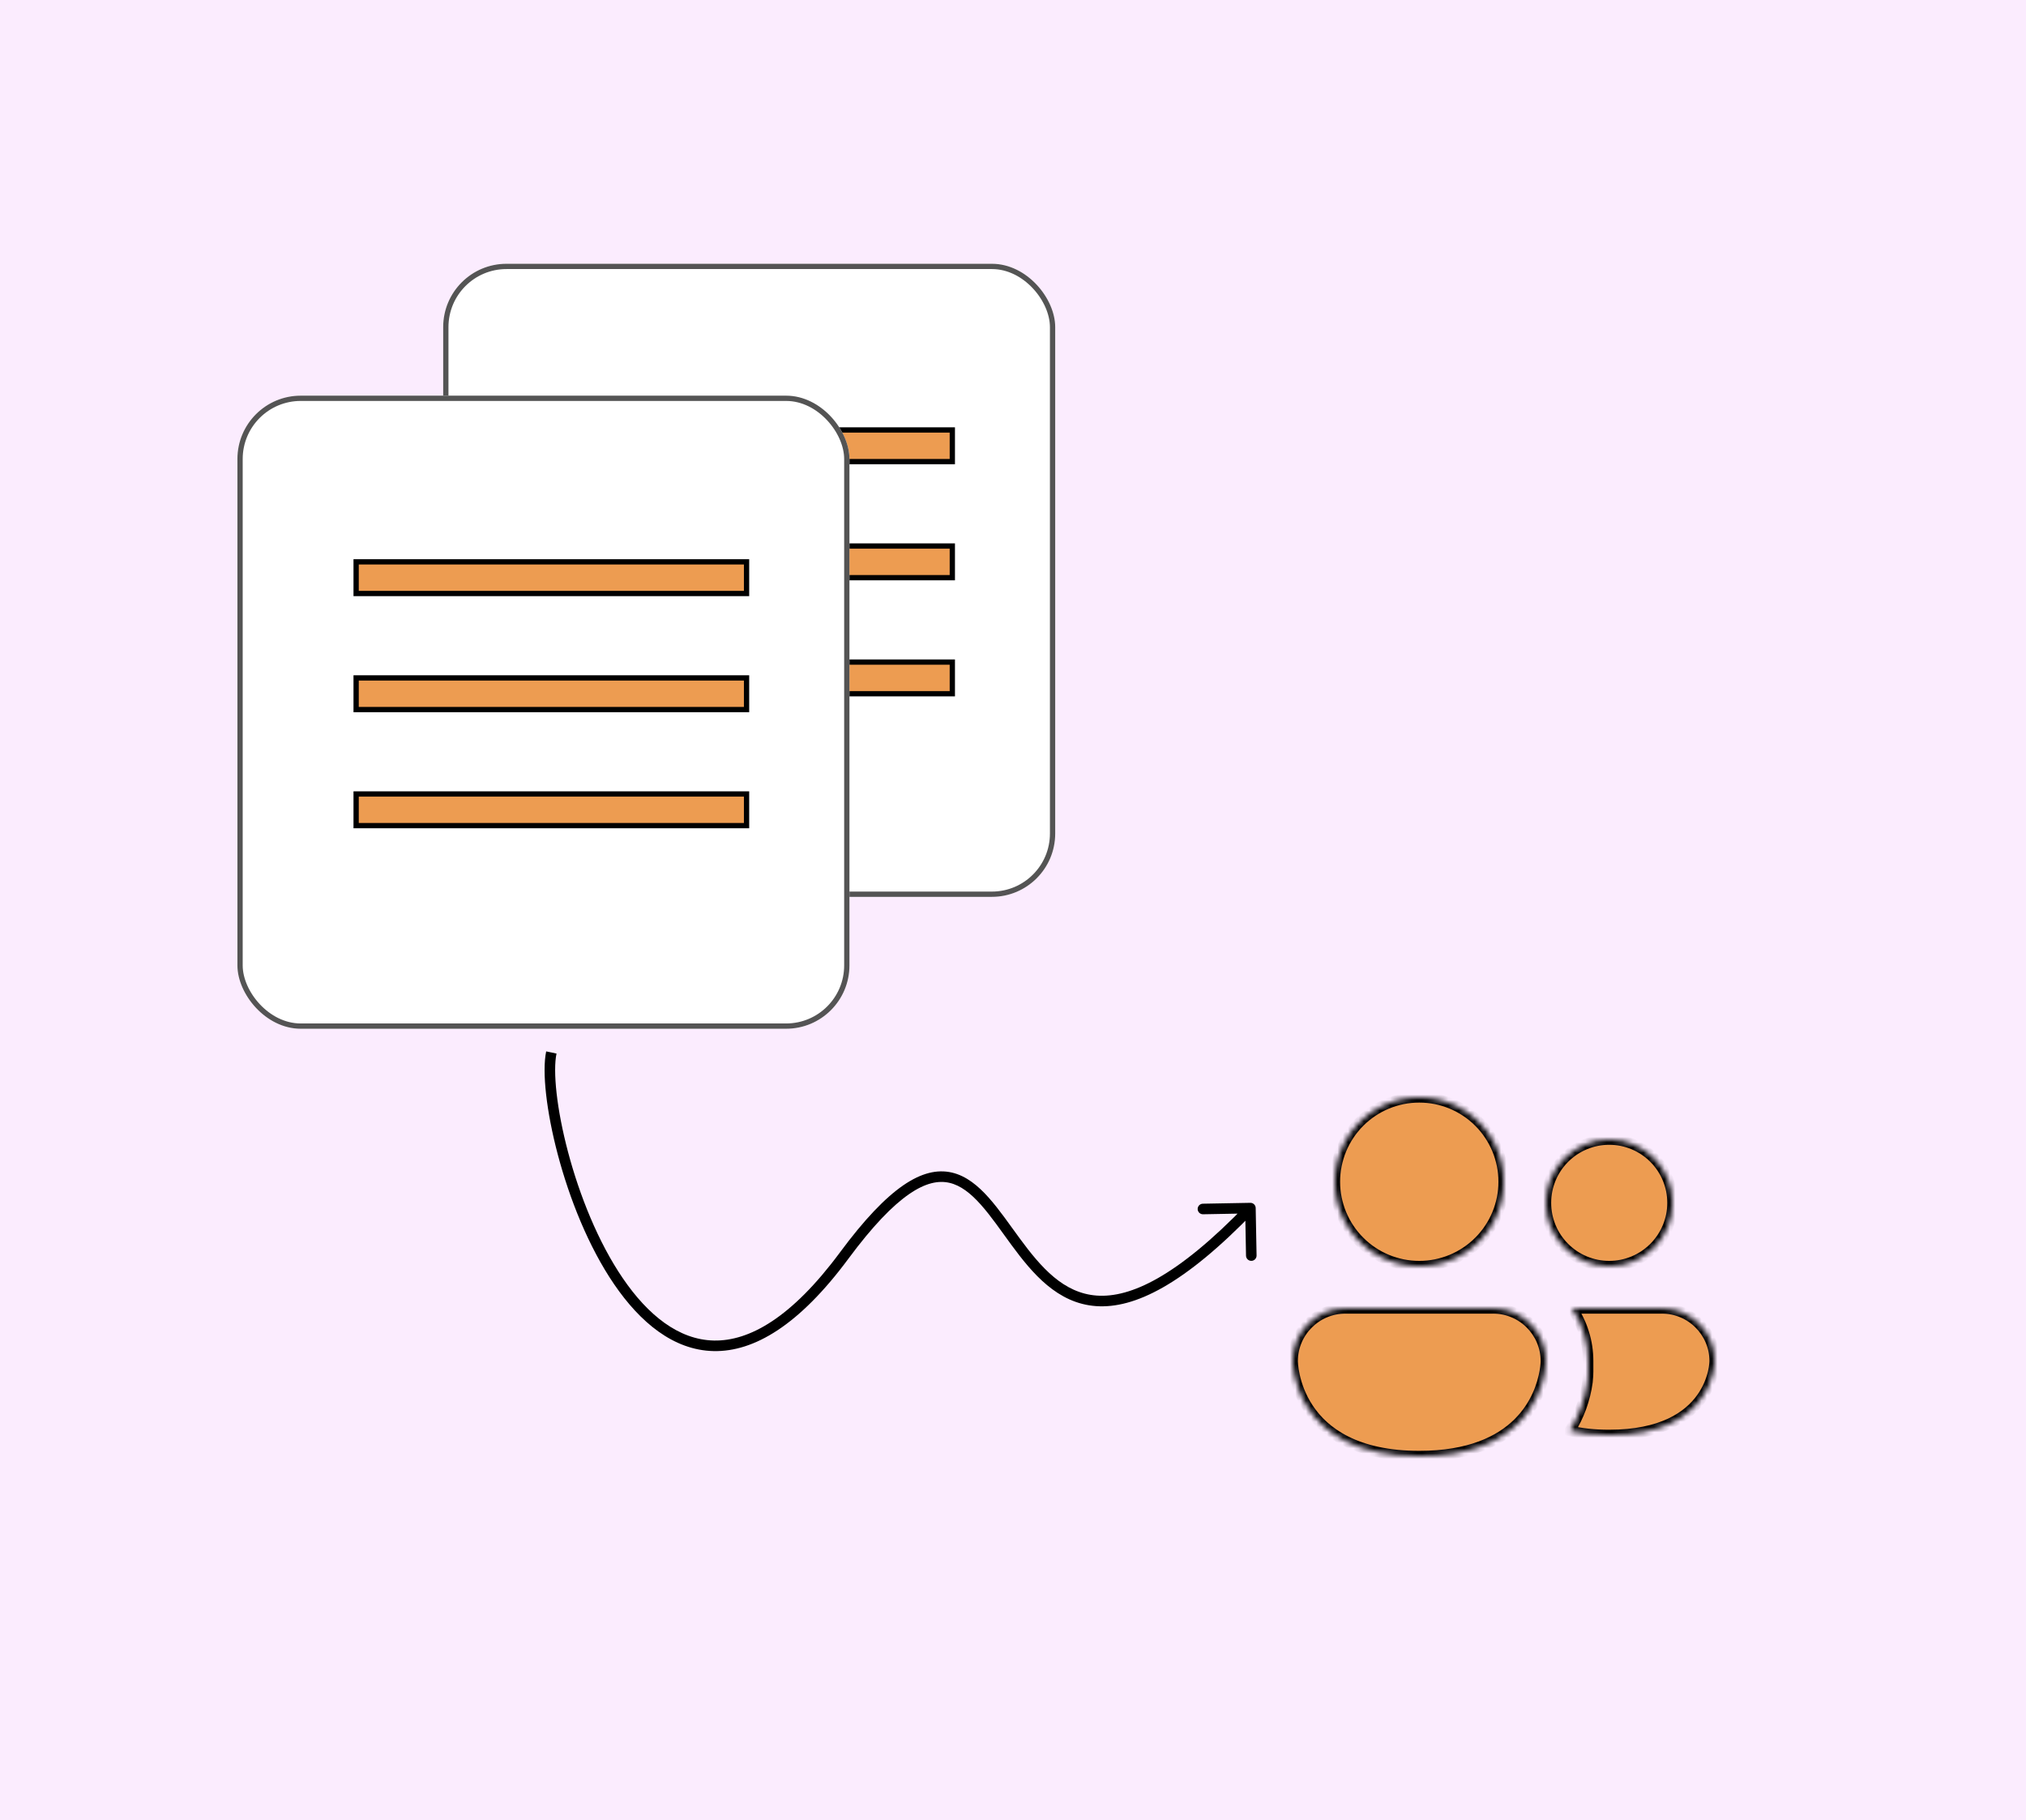 <svg width="384" height="345" viewBox="0 0 384 345" fill="none" xmlns="http://www.w3.org/2000/svg">
<rect width="384" height="345" fill="#EEA1FB" fill-opacity="0.2"/>
<g filter="url(#filter0_d_408_1568)">
<rect x="84" y="46" width="116" height="120" rx="12" fill="white"/>
<rect x="84.5" y="46.5" width="115" height="119" rx="11.5" stroke="#545454"/>
</g>
<rect x="106.5" y="125.5" width="74" height="6" fill="#ED9C51" stroke="black"/>
<rect x="106.5" y="103.5" width="74" height="6" fill="#ED9C51" stroke="black"/>
<rect x="106.5" y="81.5" width="74" height="6" fill="#ED9C51" stroke="black"/>
<mask id="path-7-inside-1_408_1568" fill="white">
<path d="M269.002 240.003C273.246 240.003 277.316 238.317 280.317 235.316C283.318 232.316 285.004 228.245 285.004 224.002C285.004 219.758 283.318 215.688 280.317 212.687C277.316 209.686 273.246 208 269.002 208C264.759 208 260.688 209.686 257.688 212.687C254.687 215.688 253.001 219.758 253.001 224.002C253.001 228.245 254.687 232.316 257.688 235.316C260.688 238.317 264.759 240.003 269.002 240.003ZM305.006 240.003C308.189 240.003 311.241 238.739 313.492 236.488C315.743 234.237 317.007 231.185 317.007 228.002C317.007 224.819 315.743 221.767 313.492 219.516C311.241 217.265 308.189 216.001 305.006 216.001C301.823 216.001 298.771 217.265 296.52 219.516C294.269 221.767 293.005 224.819 293.005 228.002C293.005 231.185 294.269 234.237 296.52 236.488C298.771 238.739 301.823 240.003 305.006 240.003ZM255.001 248.004C249.48 248.004 245 252.484 245 258.005C245 258.005 245 276.007 269.002 276.007C288.028 276.007 291.973 264.694 292.789 260.005C293.005 258.781 293.005 258.005 293.005 258.005C293.005 252.484 288.524 248.004 283.004 248.004H255.001ZM300.974 260.805C300.958 261.125 300.926 261.504 300.878 261.941C300.436 265.24 299.29 268.406 297.517 271.222C299.637 271.71 302.11 272.006 304.998 272.006C325 272.006 325 258.005 325 258.005C325 252.484 320.52 248.004 314.999 248.004H297.965C299.885 250.868 300.998 254.301 300.998 258.005V260.005L300.974 260.805Z"/>
</mask>
<path d="M269.002 240.003C273.246 240.003 277.316 238.317 280.317 235.316C283.318 232.316 285.004 228.245 285.004 224.002C285.004 219.758 283.318 215.688 280.317 212.687C277.316 209.686 273.246 208 269.002 208C264.759 208 260.688 209.686 257.688 212.687C254.687 215.688 253.001 219.758 253.001 224.002C253.001 228.245 254.687 232.316 257.688 235.316C260.688 238.317 264.759 240.003 269.002 240.003ZM305.006 240.003C308.189 240.003 311.241 238.739 313.492 236.488C315.743 234.237 317.007 231.185 317.007 228.002C317.007 224.819 315.743 221.767 313.492 219.516C311.241 217.265 308.189 216.001 305.006 216.001C301.823 216.001 298.771 217.265 296.52 219.516C294.269 221.767 293.005 224.819 293.005 228.002C293.005 231.185 294.269 234.237 296.52 236.488C298.771 238.739 301.823 240.003 305.006 240.003ZM255.001 248.004C249.48 248.004 245 252.484 245 258.005C245 258.005 245 276.007 269.002 276.007C288.028 276.007 291.973 264.694 292.789 260.005C293.005 258.781 293.005 258.005 293.005 258.005C293.005 252.484 288.524 248.004 283.004 248.004H255.001ZM300.974 260.805C300.958 261.125 300.926 261.504 300.878 261.941C300.436 265.24 299.29 268.406 297.517 271.222C299.637 271.71 302.11 272.006 304.998 272.006C325 272.006 325 258.005 325 258.005C325 252.484 320.52 248.004 314.999 248.004H297.965C299.885 250.868 300.998 254.301 300.998 258.005V260.005L300.974 260.805Z" fill="#ED9C51" stroke="black" stroke-width="2" mask="url(#path-7-inside-1_408_1568)"/>
<g filter="url(#filter1_d_408_1568)">
<rect x="45" y="71" width="116" height="120" rx="12" fill="white"/>
<rect x="45.5" y="71.5" width="115" height="119" rx="11.5" stroke="#545454"/>
</g>
<rect x="67.5" y="150.5" width="74" height="6" fill="#ED9C51" stroke="black"/>
<rect x="67.5" y="128.5" width="74" height="6" fill="#ED9C51" stroke="black"/>
<rect x="67.5" y="106.5" width="74" height="6" fill="#ED9C51" stroke="black"/>
<path d="M159.999 238L159.195 237.405L159.195 237.405L159.999 238ZM237.998 228.981C237.988 228.429 237.532 227.99 236.98 228L227.982 228.167C227.429 228.177 226.99 228.633 227 229.185C227.011 229.738 227.467 230.177 228.019 230.167L236.017 230.018L236.166 238.017C236.176 238.569 236.632 239.009 237.184 238.998C237.736 238.988 238.175 238.532 238.165 237.98L237.998 228.981ZM103.521 199.295C103.111 201.251 103.132 204.109 103.507 207.446C103.885 210.808 104.633 214.736 105.729 218.871C107.918 227.13 111.519 236.296 116.417 243.458C121.294 250.59 127.612 255.949 135.273 256.101C142.938 256.252 151.487 251.182 160.802 238.595L159.195 237.405C150.009 249.818 141.994 254.233 135.313 254.101C128.627 253.969 122.817 249.274 118.068 242.329C113.339 235.414 109.814 226.48 107.662 218.359C106.587 214.304 105.86 210.473 105.494 207.223C105.126 203.949 105.135 201.345 105.479 199.705L103.521 199.295ZM160.802 238.595C165.401 232.38 169.168 228.513 172.324 226.337C175.461 224.175 177.91 223.736 179.962 224.209C182.064 224.693 183.97 226.181 185.902 228.347C187.836 230.517 189.661 233.203 191.694 235.968C195.669 241.371 200.417 247.055 207.741 247.576C215.036 248.094 224.444 243.47 237.719 229.694L236.279 228.306C223.054 242.03 214.213 246.031 207.883 245.581C201.583 245.133 197.33 240.254 193.305 234.782C191.339 232.109 189.413 229.28 187.394 227.016C185.372 224.749 183.122 222.885 180.411 222.26C177.651 221.624 174.631 222.317 171.189 224.69C167.767 227.049 163.846 231.12 159.195 237.405L160.802 238.595Z" fill="black"/>
<defs>
<filter id="filter0_d_408_1568" x="80" y="46" width="124" height="128" filterUnits="userSpaceOnUse" color-interpolation-filters="sRGB">
<feFlood flood-opacity="0" result="BackgroundImageFix"/>
<feColorMatrix in="SourceAlpha" type="matrix" values="0 0 0 0 0 0 0 0 0 0 0 0 0 0 0 0 0 0 127 0" result="hardAlpha"/>
<feOffset dy="4"/>
<feGaussianBlur stdDeviation="2"/>
<feComposite in2="hardAlpha" operator="out"/>
<feColorMatrix type="matrix" values="0 0 0 0 0 0 0 0 0 0 0 0 0 0 0 0 0 0 0.25 0"/>
<feBlend mode="normal" in2="BackgroundImageFix" result="effect1_dropShadow_408_1568"/>
<feBlend mode="normal" in="SourceGraphic" in2="effect1_dropShadow_408_1568" result="shape"/>
</filter>
<filter id="filter1_d_408_1568" x="41" y="71" width="124" height="128" filterUnits="userSpaceOnUse" color-interpolation-filters="sRGB">
<feFlood flood-opacity="0" result="BackgroundImageFix"/>
<feColorMatrix in="SourceAlpha" type="matrix" values="0 0 0 0 0 0 0 0 0 0 0 0 0 0 0 0 0 0 127 0" result="hardAlpha"/>
<feOffset dy="4"/>
<feGaussianBlur stdDeviation="2"/>
<feComposite in2="hardAlpha" operator="out"/>
<feColorMatrix type="matrix" values="0 0 0 0 0 0 0 0 0 0 0 0 0 0 0 0 0 0 0.25 0"/>
<feBlend mode="normal" in2="BackgroundImageFix" result="effect1_dropShadow_408_1568"/>
<feBlend mode="normal" in="SourceGraphic" in2="effect1_dropShadow_408_1568" result="shape"/>
</filter>
</defs>
</svg>
